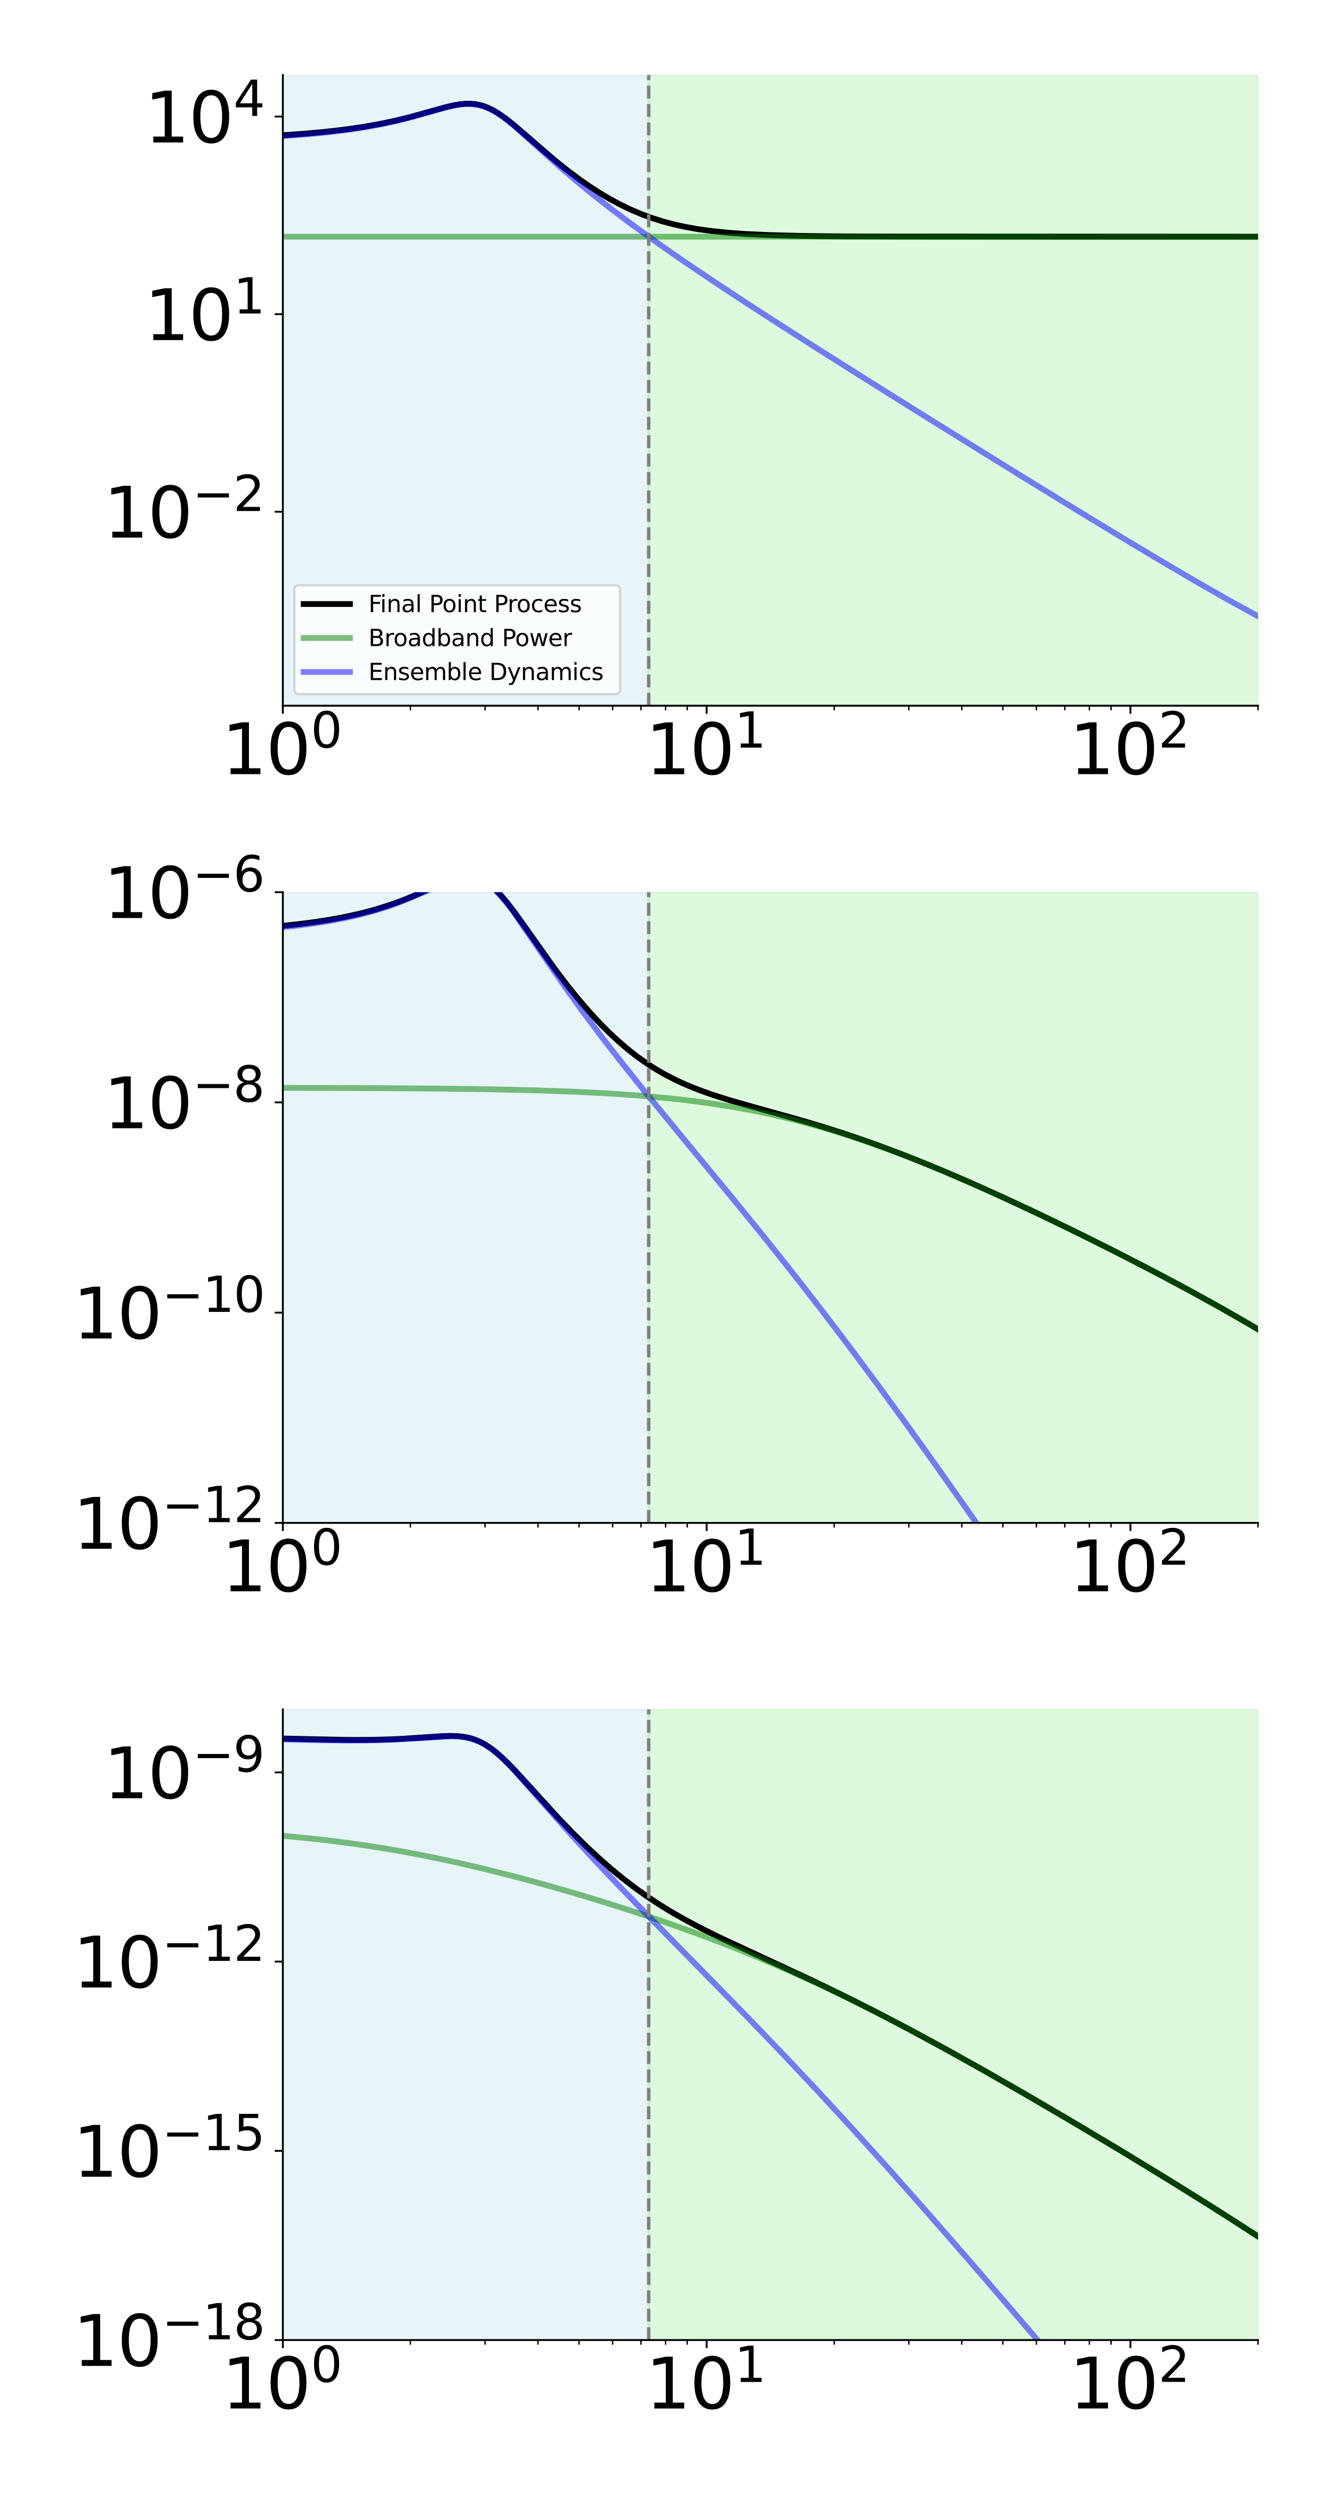 <?xml version="1.0" encoding="utf-8" standalone="no"?>
<!DOCTYPE svg PUBLIC "-//W3C//DTD SVG 1.1//EN"
  "http://www.w3.org/Graphics/SVG/1.1/DTD/svg11.dtd">
<svg xmlns:xlink="http://www.w3.org/1999/xlink" width="576pt" height="1080pt" viewBox="0 0 576 1080" xmlns="http://www.w3.org/2000/svg" version="1.1">
 <defs>
  <style type="text/css">*{stroke-linejoin: round; stroke-linecap: butt}</style>
 </defs>
 <g id="figure_1">
  <g id="patch_1">
   <path d="M 0 1080 
L 576 1080 
L 576 0 
L 0 0 
z
" style="fill: #ffffff"/>
  </g>
  <g id="axes_1">
   <g id="patch_2">
    <path d="M 122.216 304.904 
L 543.6 304.904 
L 543.6 32.4 
L 122.216 32.4 
z
" style="fill: #ffffff"/>
   </g>
   <g id="patch_3">
    <path d="M 122.216 304.904 
L 122.216 32.4 
L 280.315 32.4 
L 280.315 304.904 
z
" clip-path="url(#p9e8387235d)" style="fill: #add8e6; opacity: 0.3; stroke: #add8e6; stroke-linejoin: miter"/>
   </g>
   <g id="patch_4">
    <path d="M 280.315 304.904 
L 280.315 32.4 
L 543.6 32.4 
L 543.6 304.904 
z
" clip-path="url(#p9e8387235d)" style="fill: #90ee90; opacity: 0.3; stroke: #90ee90; stroke-linejoin: miter"/>
   </g>
   <g id="matplotlib.axis_1">
    <g id="xtick_1">
     <g id="line2d_1">
      <defs>
       <path id="mf6fbf77a9a" d="M 0 0 
L 0 3.5 
" style="stroke: #000000; stroke-width: 0.8"/>
      </defs>
      <g>
       <use xlink:href="#mf6fbf77a9a" x="122.216" y="304.904" style="stroke: #000000; stroke-width: 0.8"/>
      </g>
     </g>
     <g id="text_1">
      <!-- $\mathdefault{10^{0}}$ -->
      <g transform="translate(95.816 334.699)scale(0.3 -0.3)">
       <defs>
        <path id="DejaVuSans-31" d="M 794 531 
L 1825 531 
L 1825 4091 
L 703 3866 
L 703 4441 
L 1819 4666 
L 2450 4666 
L 2450 531 
L 3481 531 
L 3481 0 
L 794 0 
L 794 531 
z
" transform="scale(0.016)"/>
        <path id="DejaVuSans-30" d="M 2034 4250 
Q 1547 4250 1301 3770 
Q 1056 3291 1056 2328 
Q 1056 1369 1301 889 
Q 1547 409 2034 409 
Q 2525 409 2770 889 
Q 3016 1369 3016 2328 
Q 3016 3291 2770 3770 
Q 2525 4250 2034 4250 
z
M 2034 4750 
Q 2819 4750 3233 4129 
Q 3647 3509 3647 2328 
Q 3647 1150 3233 529 
Q 2819 -91 2034 -91 
Q 1250 -91 836 529 
Q 422 1150 422 2328 
Q 422 3509 836 4129 
Q 1250 4750 2034 4750 
z
" transform="scale(0.016)"/>
       </defs>
       <use xlink:href="#DejaVuSans-31" transform="translate(0 0.766)"/>
       <use xlink:href="#DejaVuSans-30" transform="translate(63.623 0.766)"/>
       <use xlink:href="#DejaVuSans-30" transform="translate(128.203 39.047)scale(0.7)"/>
      </g>
     </g>
    </g>
    <g id="xtick_2">
     <g id="line2d_2">
      <g>
       <use xlink:href="#mf6fbf77a9a" x="305.345" y="304.904" style="stroke: #000000; stroke-width: 0.8"/>
      </g>
     </g>
     <g id="text_2">
      <!-- $\mathdefault{10^{1}}$ -->
      <g transform="translate(278.945 334.699)scale(0.3 -0.3)">
       <use xlink:href="#DejaVuSans-31" transform="translate(0 0.684)"/>
       <use xlink:href="#DejaVuSans-30" transform="translate(63.623 0.684)"/>
       <use xlink:href="#DejaVuSans-31" transform="translate(128.203 38.966)scale(0.7)"/>
      </g>
     </g>
    </g>
    <g id="xtick_3">
     <g id="line2d_3">
      <g>
       <use xlink:href="#mf6fbf77a9a" x="488.473" y="304.904" style="stroke: #000000; stroke-width: 0.8"/>
      </g>
     </g>
     <g id="text_3">
      <!-- $\mathdefault{10^{2}}$ -->
      <g transform="translate(462.073 334.699)scale(0.3 -0.3)">
       <defs>
        <path id="DejaVuSans-32" d="M 1228 531 
L 3431 531 
L 3431 0 
L 469 0 
L 469 531 
Q 828 903 1448 1529 
Q 2069 2156 2228 2338 
Q 2531 2678 2651 2914 
Q 2772 3150 2772 3378 
Q 2772 3750 2511 3984 
Q 2250 4219 1831 4219 
Q 1534 4219 1204 4116 
Q 875 4013 500 3803 
L 500 4441 
Q 881 4594 1212 4672 
Q 1544 4750 1819 4750 
Q 2544 4750 2975 4387 
Q 3406 4025 3406 3419 
Q 3406 3131 3298 2873 
Q 3191 2616 2906 2266 
Q 2828 2175 2409 1742 
Q 1991 1309 1228 531 
z
" transform="scale(0.016)"/>
       </defs>
       <use xlink:href="#DejaVuSans-31" transform="translate(0 0.766)"/>
       <use xlink:href="#DejaVuSans-30" transform="translate(63.623 0.766)"/>
       <use xlink:href="#DejaVuSans-32" transform="translate(128.203 39.047)scale(0.7)"/>
      </g>
     </g>
    </g>
    <g id="xtick_4">
     <g id="line2d_4">
      <defs>
       <path id="m7982580987" d="M 0 0 
L 0 2 
" style="stroke: #000000; stroke-width: 0.6"/>
      </defs>
      <g>
       <use xlink:href="#m7982580987" x="177.344" y="304.904" style="stroke: #000000; stroke-width: 0.6"/>
      </g>
     </g>
    </g>
    <g id="xtick_5">
     <g id="line2d_5">
      <g>
       <use xlink:href="#m7982580987" x="209.591" y="304.904" style="stroke: #000000; stroke-width: 0.6"/>
      </g>
     </g>
    </g>
    <g id="xtick_6">
     <g id="line2d_6">
      <g>
       <use xlink:href="#m7982580987" x="232.471" y="304.904" style="stroke: #000000; stroke-width: 0.6"/>
      </g>
     </g>
    </g>
    <g id="xtick_7">
     <g id="line2d_7">
      <g>
       <use xlink:href="#m7982580987" x="250.218" y="304.904" style="stroke: #000000; stroke-width: 0.6"/>
      </g>
     </g>
    </g>
    <g id="xtick_8">
     <g id="line2d_8">
      <g>
       <use xlink:href="#m7982580987" x="264.718" y="304.904" style="stroke: #000000; stroke-width: 0.6"/>
      </g>
     </g>
    </g>
    <g id="xtick_9">
     <g id="line2d_9">
      <g>
       <use xlink:href="#m7982580987" x="276.978" y="304.904" style="stroke: #000000; stroke-width: 0.6"/>
      </g>
     </g>
    </g>
    <g id="xtick_10">
     <g id="line2d_10">
      <g>
       <use xlink:href="#m7982580987" x="287.598" y="304.904" style="stroke: #000000; stroke-width: 0.6"/>
      </g>
     </g>
    </g>
    <g id="xtick_11">
     <g id="line2d_11">
      <g>
       <use xlink:href="#m7982580987" x="296.965" y="304.904" style="stroke: #000000; stroke-width: 0.6"/>
      </g>
     </g>
    </g>
    <g id="xtick_12">
     <g id="line2d_12">
      <g>
       <use xlink:href="#m7982580987" x="360.472" y="304.904" style="stroke: #000000; stroke-width: 0.6"/>
      </g>
     </g>
    </g>
    <g id="xtick_13">
     <g id="line2d_13">
      <g>
       <use xlink:href="#m7982580987" x="392.719" y="304.904" style="stroke: #000000; stroke-width: 0.6"/>
      </g>
     </g>
    </g>
    <g id="xtick_14">
     <g id="line2d_14">
      <g>
       <use xlink:href="#m7982580987" x="415.599" y="304.904" style="stroke: #000000; stroke-width: 0.6"/>
      </g>
     </g>
    </g>
    <g id="xtick_15">
     <g id="line2d_15">
      <g>
       <use xlink:href="#m7982580987" x="433.346" y="304.904" style="stroke: #000000; stroke-width: 0.6"/>
      </g>
     </g>
    </g>
    <g id="xtick_16">
     <g id="line2d_16">
      <g>
       <use xlink:href="#m7982580987" x="447.846" y="304.904" style="stroke: #000000; stroke-width: 0.6"/>
      </g>
     </g>
    </g>
    <g id="xtick_17">
     <g id="line2d_17">
      <g>
       <use xlink:href="#m7982580987" x="460.106" y="304.904" style="stroke: #000000; stroke-width: 0.6"/>
      </g>
     </g>
    </g>
    <g id="xtick_18">
     <g id="line2d_18">
      <g>
       <use xlink:href="#m7982580987" x="470.726" y="304.904" style="stroke: #000000; stroke-width: 0.6"/>
      </g>
     </g>
    </g>
    <g id="xtick_19">
     <g id="line2d_19">
      <g>
       <use xlink:href="#m7982580987" x="480.093" y="304.904" style="stroke: #000000; stroke-width: 0.6"/>
      </g>
     </g>
    </g>
    <g id="xtick_20">
     <g id="line2d_20">
      <g>
       <use xlink:href="#m7982580987" x="543.6" y="304.904" style="stroke: #000000; stroke-width: 0.6"/>
      </g>
     </g>
    </g>
   </g>
   <g id="matplotlib.axis_2">
    <g id="ytick_1">
     <g id="line2d_21">
      <defs>
       <path id="mfcdbeced1f" d="M 0 0 
L -3.5 0 
" style="stroke: #000000; stroke-width: 0.8"/>
      </defs>
      <g>
       <use xlink:href="#mfcdbeced1f" x="122.216" y="221.107" style="stroke: #000000; stroke-width: 0.8"/>
      </g>
     </g>
     <g id="text_4">
      <!-- $\mathdefault{10^{-2}}$ -->
      <g transform="translate(44.716 232.504)scale(0.3 -0.3)">
       <defs>
        <path id="DejaVuSans-2212" d="M 678 2272 
L 4684 2272 
L 4684 1741 
L 678 1741 
L 678 2272 
z
" transform="scale(0.016)"/>
       </defs>
       <use xlink:href="#DejaVuSans-31" transform="translate(0 0.766)"/>
       <use xlink:href="#DejaVuSans-30" transform="translate(63.623 0.766)"/>
       <use xlink:href="#DejaVuSans-2212" transform="translate(128.203 39.047)scale(0.7)"/>
       <use xlink:href="#DejaVuSans-32" transform="translate(186.855 39.047)scale(0.7)"/>
      </g>
     </g>
    </g>
    <g id="ytick_2">
     <g id="line2d_22">
      <g>
       <use xlink:href="#mfcdbeced1f" x="122.216" y="135.74" style="stroke: #000000; stroke-width: 0.8"/>
      </g>
     </g>
     <g id="text_5">
      <!-- $\mathdefault{10^{1}}$ -->
      <g transform="translate(62.416 147.137)scale(0.3 -0.3)">
       <use xlink:href="#DejaVuSans-31" transform="translate(0 0.684)"/>
       <use xlink:href="#DejaVuSans-30" transform="translate(63.623 0.684)"/>
       <use xlink:href="#DejaVuSans-31" transform="translate(128.203 38.966)scale(0.7)"/>
      </g>
     </g>
    </g>
    <g id="ytick_3">
     <g id="line2d_23">
      <g>
       <use xlink:href="#mfcdbeced1f" x="122.216" y="50.372" style="stroke: #000000; stroke-width: 0.8"/>
      </g>
     </g>
     <g id="text_6">
      <!-- $\mathdefault{10^{4}}$ -->
      <g transform="translate(62.416 61.77)scale(0.3 -0.3)">
       <defs>
        <path id="DejaVuSans-34" d="M 2419 4116 
L 825 1625 
L 2419 1625 
L 2419 4116 
z
M 2253 4666 
L 3047 4666 
L 3047 1625 
L 3713 1625 
L 3713 1100 
L 3047 1100 
L 3047 0 
L 2419 0 
L 2419 1100 
L 313 1100 
L 313 1709 
L 2253 4666 
z
" transform="scale(0.016)"/>
       </defs>
       <use xlink:href="#DejaVuSans-31" transform="translate(0 0.684)"/>
       <use xlink:href="#DejaVuSans-30" transform="translate(63.623 0.684)"/>
       <use xlink:href="#DejaVuSans-34" transform="translate(128.203 38.966)scale(0.7)"/>
      </g>
     </g>
    </g>
   </g>
   <g id="line2d_24">
    <path d="M -1 60.742 
L 45.263 60.509 
L 73.21 60.161 
L 93.85 59.685 
L 109.291 59.121 
L 122.216 58.436 
L 133.332 57.626 
L 143.083 56.685 
L 151.217 55.685 
L 158.596 54.566 
L 165.348 53.329 
L 171.998 51.886 
L 178.528 50.24 
L 187.064 47.833 
L 193.808 46 
L 197.287 45.269 
L 200.024 44.899 
L 202.381 44.787 
L 204.67 44.903 
L 206.895 45.262 
L 209.059 45.863 
L 211.166 46.689 
L 213.471 47.853 
L 215.957 49.38 
L 218.84 51.44 
L 222.304 54.207 
L 227.55 58.724 
L 238.959 68.609 
L 244.617 73.18 
L 249.899 77.16 
L 254.852 80.614 
L 259.656 83.692 
L 264.319 86.413 
L 268.85 88.8 
L 273.256 90.875 
L 277.657 92.708 
L 282.146 94.339 
L 286.698 95.759 
L 291.478 97.017 
L 296.522 98.111 
L 301.932 99.055 
L 307.85 99.859 
L 314.571 100.541 
L 322.324 101.099 
L 331.706 101.543 
L 343.713 101.876 
L 360.512 102.104 
L 388.36 102.232 
L 461.122 102.272 
L 577 102.273 
M 577 102.273 
L 368.736 102.162 
L 346.226 101.924 
L 332.388 101.567 
L 322.196 101.091 
L 314.002 100.492 
L 307.075 99.766 
L 301.014 98.91 
L 295.539 97.915 
L 290.526 96.784 
L 285.788 95.493 
L 281.182 94.009 
L 276.75 92.35 
L 272.298 90.444 
L 267.837 88.289 
L 263.381 85.887 
L 258.804 83.166 
L 254.098 80.106 
L 249.257 76.692 
L 244.103 72.777 
L 238.591 68.302 
L 232.072 62.703 
L 220.937 53.085 
L 217.412 50.386 
L 214.724 48.59 
L 212.199 47.178 
L 210.119 46.249 
L 207.984 45.533 
L 205.79 45.052 
L 203.534 44.815 
L 201.211 44.816 
L 198.819 45.034 
L 196.039 45.503 
L 192.504 46.326 
L 186.711 47.934 
L 176.142 50.867 
L 169.405 52.477 
L 163.002 53.784 
L 156.039 54.979 
L 148.407 56.055 
L 139.963 57.013 
L 130.516 57.854 
L 119.794 58.583 
L 107.397 59.203 
L 92.705 59.719 
L 74.67 60.135 
L 51.306 60.453 
L 18.083 60.677 
L -1 60.742 
L -1 60.742 
" clip-path="url(#p9e8387235d)" style="fill: none; stroke: #000000; stroke-width: 2.5; stroke-linecap: square"/>
   </g>
   <g id="line2d_25">
    <path d="M -1 102.273 
L 577 102.273 
M 577 102.273 
L -1 102.273 
L -1 102.273 
" clip-path="url(#p9e8387235d)" style="fill: none; stroke: #008000; stroke-opacity: 0.5; stroke-width: 2.5; stroke-linecap: square"/>
   </g>
   <g id="line2d_26">
    <path d="M -1 61.179 
L 45.263 60.937 
L 73.21 60.577 
L 92.705 60.12 
L 108.35 59.545 
L 121.417 58.848 
L 132.637 58.023 
L 141.85 57.134 
L 150.105 56.127 
L 157.583 54.999 
L 164.418 53.754 
L 171.143 52.299 
L 177.74 50.638 
L 185.643 48.399 
L 193.484 46.211 
L 196.977 45.448 
L 199.725 45.048 
L 202.09 44.907 
L 204.387 44.995 
L 206.62 45.327 
L 208.792 45.904 
L 210.905 46.711 
L 213.218 47.863 
L 215.712 49.388 
L 218.367 51.282 
L 221.623 53.888 
L 226.055 57.748 
L 248.448 77.68 
L 255.895 83.808 
L 263.919 90.116 
L 272.659 96.698 
L 282.465 103.798 
L 293.626 111.599 
L 306.685 120.449 
L 322.389 130.813 
L 341.926 143.429 
L 367.289 159.53 
L 401.424 180.921 
L 441.789 205.955 
L 474.502 225.999 
L 498.158 240.246 
L 516.238 250.885 
L 530.787 259.197 
L 542.917 265.878 
L 553.292 271.345 
L 562.327 275.86 
L 570.303 279.603 
L 577 282.527 
M 577 282.527 
L 570.121 279.521 
L 562.471 275.93 
L 553.885 271.649 
L 544.139 266.535 
L 532.921 260.391 
L 519.765 252.925 
L 503.955 243.687 
L 484.301 231.935 
L 458.765 216.393 
L 424.434 195.224 
L 384.133 170.115 
L 351.738 149.687 
L 328.324 134.673 
L 310.428 122.942 
L 295.987 113.219 
L 283.936 104.841 
L 273.613 97.401 
L 264.585 90.628 
L 256.338 84.164 
L 248.773 77.953 
L 241.484 71.684 
L 233.262 64.303 
L 222.529 54.655 
L 218.84 51.644 
L 215.957 49.552 
L 213.471 48.005 
L 211.166 46.827 
L 209.059 45.992 
L 206.895 45.386 
L 204.951 45.055 
L 202.671 44.907 
L 200.323 44.993 
L 197.596 45.339 
L 194.452 45.978 
L 190.169 47.093 
L 171.998 52.097 
L 165.348 53.567 
L 158.596 54.829 
L 151.217 55.973 
L 143.083 56.997 
L 134.021 57.903 
L 123.791 58.693 
L 112.05 59.372 
L 98.269 59.942 
L 81.59 60.408 
L 60.458 60.773 
L 31.595 61.04 
L -1 61.179 
L -1 61.179 
" clip-path="url(#p9e8387235d)" style="fill: none; stroke: #0000ff; stroke-opacity: 0.5; stroke-width: 2.5; stroke-linecap: square"/>
   </g>
   <g id="line2d_27">
    <path d="M 280.315 304.904 
L 280.315 32.4 
" clip-path="url(#p9e8387235d)" style="fill: none; stroke-dasharray: 5.55,2.4; stroke-dashoffset: 0; stroke: #808080; stroke-width: 1.5"/>
   </g>
   <g id="patch_5">
    <path d="M 122.216 304.904 
L 122.216 32.4 
" style="fill: none; stroke: #000000; stroke-width: 0.8; stroke-linejoin: miter; stroke-linecap: square"/>
   </g>
   <g id="patch_6">
    <path d="M 122.216 304.904 
L 543.6 304.904 
" style="fill: none; stroke: #000000; stroke-width: 0.8; stroke-linejoin: miter; stroke-linecap: square"/>
   </g>
   <g id="legend_1">
    <g id="patch_7">
     <path d="M 129.216 299.904 
L 265.923 299.904 
Q 267.923 299.904 267.923 297.904 
L 267.923 254.87 
Q 267.923 252.87 265.923 252.87 
L 129.216 252.87 
Q 127.216 252.87 127.216 254.87 
L 127.216 297.904 
Q 127.216 299.904 129.216 299.904 
z
" style="fill: #ffffff; opacity: 0.8; stroke: #cccccc; stroke-linejoin: miter"/>
    </g>
    <g id="line2d_28">
     <path d="M 131.216 260.968 
L 141.216 260.968 
L 151.216 260.968 
" style="fill: none; stroke: #000000; stroke-width: 2.5; stroke-linecap: square"/>
    </g>
    <g id="text_7">
     <!-- Final Point Process -->
     <g transform="translate(159.216 264.468)scale(0.1 -0.1)">
      <defs>
       <path id="DejaVuSans-46" d="M 628 4666 
L 3309 4666 
L 3309 4134 
L 1259 4134 
L 1259 2759 
L 3109 2759 
L 3109 2228 
L 1259 2228 
L 1259 0 
L 628 0 
L 628 4666 
z
" transform="scale(0.016)"/>
       <path id="DejaVuSans-69" d="M 603 3500 
L 1178 3500 
L 1178 0 
L 603 0 
L 603 3500 
z
M 603 4863 
L 1178 4863 
L 1178 4134 
L 603 4134 
L 603 4863 
z
" transform="scale(0.016)"/>
       <path id="DejaVuSans-6e" d="M 3513 2113 
L 3513 0 
L 2938 0 
L 2938 2094 
Q 2938 2591 2744 2837 
Q 2550 3084 2163 3084 
Q 1697 3084 1428 2787 
Q 1159 2491 1159 1978 
L 1159 0 
L 581 0 
L 581 3500 
L 1159 3500 
L 1159 2956 
Q 1366 3272 1645 3428 
Q 1925 3584 2291 3584 
Q 2894 3584 3203 3211 
Q 3513 2838 3513 2113 
z
" transform="scale(0.016)"/>
       <path id="DejaVuSans-61" d="M 2194 1759 
Q 1497 1759 1228 1600 
Q 959 1441 959 1056 
Q 959 750 1161 570 
Q 1363 391 1709 391 
Q 2188 391 2477 730 
Q 2766 1069 2766 1631 
L 2766 1759 
L 2194 1759 
z
M 3341 1997 
L 3341 0 
L 2766 0 
L 2766 531 
Q 2569 213 2275 61 
Q 1981 -91 1556 -91 
Q 1019 -91 701 211 
Q 384 513 384 1019 
Q 384 1609 779 1909 
Q 1175 2209 1959 2209 
L 2766 2209 
L 2766 2266 
Q 2766 2663 2505 2880 
Q 2244 3097 1772 3097 
Q 1472 3097 1187 3025 
Q 903 2953 641 2809 
L 641 3341 
Q 956 3463 1253 3523 
Q 1550 3584 1831 3584 
Q 2591 3584 2966 3190 
Q 3341 2797 3341 1997 
z
" transform="scale(0.016)"/>
       <path id="DejaVuSans-6c" d="M 603 4863 
L 1178 4863 
L 1178 0 
L 603 0 
L 603 4863 
z
" transform="scale(0.016)"/>
       <path id="DejaVuSans-20" transform="scale(0.016)"/>
       <path id="DejaVuSans-50" d="M 1259 4147 
L 1259 2394 
L 2053 2394 
Q 2494 2394 2734 2622 
Q 2975 2850 2975 3272 
Q 2975 3691 2734 3919 
Q 2494 4147 2053 4147 
L 1259 4147 
z
M 628 4666 
L 2053 4666 
Q 2838 4666 3239 4311 
Q 3641 3956 3641 3272 
Q 3641 2581 3239 2228 
Q 2838 1875 2053 1875 
L 1259 1875 
L 1259 0 
L 628 0 
L 628 4666 
z
" transform="scale(0.016)"/>
       <path id="DejaVuSans-6f" d="M 1959 3097 
Q 1497 3097 1228 2736 
Q 959 2375 959 1747 
Q 959 1119 1226 758 
Q 1494 397 1959 397 
Q 2419 397 2687 759 
Q 2956 1122 2956 1747 
Q 2956 2369 2687 2733 
Q 2419 3097 1959 3097 
z
M 1959 3584 
Q 2709 3584 3137 3096 
Q 3566 2609 3566 1747 
Q 3566 888 3137 398 
Q 2709 -91 1959 -91 
Q 1206 -91 779 398 
Q 353 888 353 1747 
Q 353 2609 779 3096 
Q 1206 3584 1959 3584 
z
" transform="scale(0.016)"/>
       <path id="DejaVuSans-74" d="M 1172 4494 
L 1172 3500 
L 2356 3500 
L 2356 3053 
L 1172 3053 
L 1172 1153 
Q 1172 725 1289 603 
Q 1406 481 1766 481 
L 2356 481 
L 2356 0 
L 1766 0 
Q 1100 0 847 248 
Q 594 497 594 1153 
L 594 3053 
L 172 3053 
L 172 3500 
L 594 3500 
L 594 4494 
L 1172 4494 
z
" transform="scale(0.016)"/>
       <path id="DejaVuSans-72" d="M 2631 2963 
Q 2534 3019 2420 3045 
Q 2306 3072 2169 3072 
Q 1681 3072 1420 2755 
Q 1159 2438 1159 1844 
L 1159 0 
L 581 0 
L 581 3500 
L 1159 3500 
L 1159 2956 
Q 1341 3275 1631 3429 
Q 1922 3584 2338 3584 
Q 2397 3584 2469 3576 
Q 2541 3569 2628 3553 
L 2631 2963 
z
" transform="scale(0.016)"/>
       <path id="DejaVuSans-63" d="M 3122 3366 
L 3122 2828 
Q 2878 2963 2633 3030 
Q 2388 3097 2138 3097 
Q 1578 3097 1268 2742 
Q 959 2388 959 1747 
Q 959 1106 1268 751 
Q 1578 397 2138 397 
Q 2388 397 2633 464 
Q 2878 531 3122 666 
L 3122 134 
Q 2881 22 2623 -34 
Q 2366 -91 2075 -91 
Q 1284 -91 818 406 
Q 353 903 353 1747 
Q 353 2603 823 3093 
Q 1294 3584 2113 3584 
Q 2378 3584 2631 3529 
Q 2884 3475 3122 3366 
z
" transform="scale(0.016)"/>
       <path id="DejaVuSans-65" d="M 3597 1894 
L 3597 1613 
L 953 1613 
Q 991 1019 1311 708 
Q 1631 397 2203 397 
Q 2534 397 2845 478 
Q 3156 559 3463 722 
L 3463 178 
Q 3153 47 2828 -22 
Q 2503 -91 2169 -91 
Q 1331 -91 842 396 
Q 353 884 353 1716 
Q 353 2575 817 3079 
Q 1281 3584 2069 3584 
Q 2775 3584 3186 3129 
Q 3597 2675 3597 1894 
z
M 3022 2063 
Q 3016 2534 2758 2815 
Q 2500 3097 2075 3097 
Q 1594 3097 1305 2825 
Q 1016 2553 972 2059 
L 3022 2063 
z
" transform="scale(0.016)"/>
       <path id="DejaVuSans-73" d="M 2834 3397 
L 2834 2853 
Q 2591 2978 2328 3040 
Q 2066 3103 1784 3103 
Q 1356 3103 1142 2972 
Q 928 2841 928 2578 
Q 928 2378 1081 2264 
Q 1234 2150 1697 2047 
L 1894 2003 
Q 2506 1872 2764 1633 
Q 3022 1394 3022 966 
Q 3022 478 2636 193 
Q 2250 -91 1575 -91 
Q 1294 -91 989 -36 
Q 684 19 347 128 
L 347 722 
Q 666 556 975 473 
Q 1284 391 1588 391 
Q 1994 391 2212 530 
Q 2431 669 2431 922 
Q 2431 1156 2273 1281 
Q 2116 1406 1581 1522 
L 1381 1569 
Q 847 1681 609 1914 
Q 372 2147 372 2553 
Q 372 3047 722 3315 
Q 1072 3584 1716 3584 
Q 2034 3584 2315 3537 
Q 2597 3491 2834 3397 
z
" transform="scale(0.016)"/>
      </defs>
      <use xlink:href="#DejaVuSans-46"/>
      <use xlink:href="#DejaVuSans-69" x="50.27"/>
      <use xlink:href="#DejaVuSans-6e" x="78.053"/>
      <use xlink:href="#DejaVuSans-61" x="141.432"/>
      <use xlink:href="#DejaVuSans-6c" x="202.711"/>
      <use xlink:href="#DejaVuSans-20" x="230.494"/>
      <use xlink:href="#DejaVuSans-50" x="262.281"/>
      <use xlink:href="#DejaVuSans-6f" x="318.959"/>
      <use xlink:href="#DejaVuSans-69" x="380.141"/>
      <use xlink:href="#DejaVuSans-6e" x="407.924"/>
      <use xlink:href="#DejaVuSans-74" x="471.303"/>
      <use xlink:href="#DejaVuSans-20" x="510.512"/>
      <use xlink:href="#DejaVuSans-50" x="542.299"/>
      <use xlink:href="#DejaVuSans-72" x="600.852"/>
      <use xlink:href="#DejaVuSans-6f" x="639.715"/>
      <use xlink:href="#DejaVuSans-63" x="700.896"/>
      <use xlink:href="#DejaVuSans-65" x="755.877"/>
      <use xlink:href="#DejaVuSans-73" x="817.4"/>
      <use xlink:href="#DejaVuSans-73" x="869.5"/>
     </g>
    </g>
    <g id="line2d_29">
     <path d="M 131.216 275.646 
L 141.216 275.646 
L 151.216 275.646 
" style="fill: none; stroke: #008000; stroke-opacity: 0.5; stroke-width: 2.5; stroke-linecap: square"/>
    </g>
    <g id="text_8">
     <!-- Broadband Power -->
     <g transform="translate(159.216 279.146)scale(0.1 -0.1)">
      <defs>
       <path id="DejaVuSans-42" d="M 1259 2228 
L 1259 519 
L 2272 519 
Q 2781 519 3026 730 
Q 3272 941 3272 1375 
Q 3272 1813 3026 2020 
Q 2781 2228 2272 2228 
L 1259 2228 
z
M 1259 4147 
L 1259 2741 
L 2194 2741 
Q 2656 2741 2882 2914 
Q 3109 3088 3109 3444 
Q 3109 3797 2882 3972 
Q 2656 4147 2194 4147 
L 1259 4147 
z
M 628 4666 
L 2241 4666 
Q 2963 4666 3353 4366 
Q 3744 4066 3744 3513 
Q 3744 3084 3544 2831 
Q 3344 2578 2956 2516 
Q 3422 2416 3680 2098 
Q 3938 1781 3938 1306 
Q 3938 681 3513 340 
Q 3088 0 2303 0 
L 628 0 
L 628 4666 
z
" transform="scale(0.016)"/>
       <path id="DejaVuSans-64" d="M 2906 2969 
L 2906 4863 
L 3481 4863 
L 3481 0 
L 2906 0 
L 2906 525 
Q 2725 213 2448 61 
Q 2172 -91 1784 -91 
Q 1150 -91 751 415 
Q 353 922 353 1747 
Q 353 2572 751 3078 
Q 1150 3584 1784 3584 
Q 2172 3584 2448 3432 
Q 2725 3281 2906 2969 
z
M 947 1747 
Q 947 1113 1208 752 
Q 1469 391 1925 391 
Q 2381 391 2643 752 
Q 2906 1113 2906 1747 
Q 2906 2381 2643 2742 
Q 2381 3103 1925 3103 
Q 1469 3103 1208 2742 
Q 947 2381 947 1747 
z
" transform="scale(0.016)"/>
       <path id="DejaVuSans-62" d="M 3116 1747 
Q 3116 2381 2855 2742 
Q 2594 3103 2138 3103 
Q 1681 3103 1420 2742 
Q 1159 2381 1159 1747 
Q 1159 1113 1420 752 
Q 1681 391 2138 391 
Q 2594 391 2855 752 
Q 3116 1113 3116 1747 
z
M 1159 2969 
Q 1341 3281 1617 3432 
Q 1894 3584 2278 3584 
Q 2916 3584 3314 3078 
Q 3713 2572 3713 1747 
Q 3713 922 3314 415 
Q 2916 -91 2278 -91 
Q 1894 -91 1617 61 
Q 1341 213 1159 525 
L 1159 0 
L 581 0 
L 581 4863 
L 1159 4863 
L 1159 2969 
z
" transform="scale(0.016)"/>
       <path id="DejaVuSans-77" d="M 269 3500 
L 844 3500 
L 1563 769 
L 2278 3500 
L 2956 3500 
L 3675 769 
L 4391 3500 
L 4966 3500 
L 4050 0 
L 3372 0 
L 2619 2869 
L 1863 0 
L 1184 0 
L 269 3500 
z
" transform="scale(0.016)"/>
      </defs>
      <use xlink:href="#DejaVuSans-42"/>
      <use xlink:href="#DejaVuSans-72" x="68.604"/>
      <use xlink:href="#DejaVuSans-6f" x="107.467"/>
      <use xlink:href="#DejaVuSans-61" x="168.648"/>
      <use xlink:href="#DejaVuSans-64" x="229.928"/>
      <use xlink:href="#DejaVuSans-62" x="293.404"/>
      <use xlink:href="#DejaVuSans-61" x="356.881"/>
      <use xlink:href="#DejaVuSans-6e" x="418.16"/>
      <use xlink:href="#DejaVuSans-64" x="481.539"/>
      <use xlink:href="#DejaVuSans-20" x="545.016"/>
      <use xlink:href="#DejaVuSans-50" x="576.803"/>
      <use xlink:href="#DejaVuSans-6f" x="633.48"/>
      <use xlink:href="#DejaVuSans-77" x="694.662"/>
      <use xlink:href="#DejaVuSans-65" x="776.449"/>
      <use xlink:href="#DejaVuSans-72" x="837.973"/>
     </g>
    </g>
    <g id="line2d_30">
     <path d="M 131.216 290.324 
L 141.216 290.324 
L 151.216 290.324 
" style="fill: none; stroke: #0000ff; stroke-opacity: 0.5; stroke-width: 2.5; stroke-linecap: square"/>
    </g>
    <g id="text_9">
     <!-- Ensemble Dynamics  -->
     <g transform="translate(159.216 293.824)scale(0.1 -0.1)">
      <defs>
       <path id="DejaVuSans-45" d="M 628 4666 
L 3578 4666 
L 3578 4134 
L 1259 4134 
L 1259 2753 
L 3481 2753 
L 3481 2222 
L 1259 2222 
L 1259 531 
L 3634 531 
L 3634 0 
L 628 0 
L 628 4666 
z
" transform="scale(0.016)"/>
       <path id="DejaVuSans-6d" d="M 3328 2828 
Q 3544 3216 3844 3400 
Q 4144 3584 4550 3584 
Q 5097 3584 5394 3201 
Q 5691 2819 5691 2113 
L 5691 0 
L 5113 0 
L 5113 2094 
Q 5113 2597 4934 2840 
Q 4756 3084 4391 3084 
Q 3944 3084 3684 2787 
Q 3425 2491 3425 1978 
L 3425 0 
L 2847 0 
L 2847 2094 
Q 2847 2600 2669 2842 
Q 2491 3084 2119 3084 
Q 1678 3084 1418 2786 
Q 1159 2488 1159 1978 
L 1159 0 
L 581 0 
L 581 3500 
L 1159 3500 
L 1159 2956 
Q 1356 3278 1631 3431 
Q 1906 3584 2284 3584 
Q 2666 3584 2933 3390 
Q 3200 3197 3328 2828 
z
" transform="scale(0.016)"/>
       <path id="DejaVuSans-44" d="M 1259 4147 
L 1259 519 
L 2022 519 
Q 2988 519 3436 956 
Q 3884 1394 3884 2338 
Q 3884 3275 3436 3711 
Q 2988 4147 2022 4147 
L 1259 4147 
z
M 628 4666 
L 1925 4666 
Q 3281 4666 3915 4102 
Q 4550 3538 4550 2338 
Q 4550 1131 3912 565 
Q 3275 0 1925 0 
L 628 0 
L 628 4666 
z
" transform="scale(0.016)"/>
       <path id="DejaVuSans-79" d="M 2059 -325 
Q 1816 -950 1584 -1140 
Q 1353 -1331 966 -1331 
L 506 -1331 
L 506 -850 
L 844 -850 
Q 1081 -850 1212 -737 
Q 1344 -625 1503 -206 
L 1606 56 
L 191 3500 
L 800 3500 
L 1894 763 
L 2988 3500 
L 3597 3500 
L 2059 -325 
z
" transform="scale(0.016)"/>
      </defs>
      <use xlink:href="#DejaVuSans-45"/>
      <use xlink:href="#DejaVuSans-6e" x="63.184"/>
      <use xlink:href="#DejaVuSans-73" x="126.562"/>
      <use xlink:href="#DejaVuSans-65" x="178.662"/>
      <use xlink:href="#DejaVuSans-6d" x="240.186"/>
      <use xlink:href="#DejaVuSans-62" x="337.598"/>
      <use xlink:href="#DejaVuSans-6c" x="401.074"/>
      <use xlink:href="#DejaVuSans-65" x="428.857"/>
      <use xlink:href="#DejaVuSans-20" x="490.381"/>
      <use xlink:href="#DejaVuSans-44" x="522.168"/>
      <use xlink:href="#DejaVuSans-79" x="599.17"/>
      <use xlink:href="#DejaVuSans-6e" x="658.35"/>
      <use xlink:href="#DejaVuSans-61" x="721.729"/>
      <use xlink:href="#DejaVuSans-6d" x="783.008"/>
      <use xlink:href="#DejaVuSans-69" x="880.42"/>
      <use xlink:href="#DejaVuSans-63" x="908.203"/>
      <use xlink:href="#DejaVuSans-73" x="963.184"/>
      <use xlink:href="#DejaVuSans-20" x="1015.283"/>
     </g>
    </g>
   </g>
  </g>
  <g id="axes_2">
   <g id="patch_8">
    <path d="M 122.216 657.956 
L 543.6 657.956 
L 543.6 385.452 
L 122.216 385.452 
z
" style="fill: #ffffff"/>
   </g>
   <g id="patch_9">
    <path d="M 122.216 657.956 
L 122.216 385.452 
L 280.315 385.452 
L 280.315 657.956 
z
" clip-path="url(#p36727fdc56)" style="fill: #add8e6; opacity: 0.3; stroke: #add8e6; stroke-linejoin: miter"/>
   </g>
   <g id="patch_10">
    <path d="M 280.315 657.956 
L 280.315 385.452 
L 543.6 385.452 
L 543.6 657.956 
z
" clip-path="url(#p36727fdc56)" style="fill: #90ee90; opacity: 0.3; stroke: #90ee90; stroke-linejoin: miter"/>
   </g>
   <g id="matplotlib.axis_3">
    <g id="xtick_21">
     <g id="line2d_31">
      <g>
       <use xlink:href="#mf6fbf77a9a" x="122.216" y="657.956" style="stroke: #000000; stroke-width: 0.8"/>
      </g>
     </g>
     <g id="text_10">
      <!-- $\mathdefault{10^{0}}$ -->
      <g transform="translate(95.816 687.751)scale(0.3 -0.3)">
       <use xlink:href="#DejaVuSans-31" transform="translate(0 0.766)"/>
       <use xlink:href="#DejaVuSans-30" transform="translate(63.623 0.766)"/>
       <use xlink:href="#DejaVuSans-30" transform="translate(128.203 39.047)scale(0.7)"/>
      </g>
     </g>
    </g>
    <g id="xtick_22">
     <g id="line2d_32">
      <g>
       <use xlink:href="#mf6fbf77a9a" x="305.345" y="657.956" style="stroke: #000000; stroke-width: 0.8"/>
      </g>
     </g>
     <g id="text_11">
      <!-- $\mathdefault{10^{1}}$ -->
      <g transform="translate(278.945 687.751)scale(0.3 -0.3)">
       <use xlink:href="#DejaVuSans-31" transform="translate(0 0.684)"/>
       <use xlink:href="#DejaVuSans-30" transform="translate(63.623 0.684)"/>
       <use xlink:href="#DejaVuSans-31" transform="translate(128.203 38.966)scale(0.7)"/>
      </g>
     </g>
    </g>
    <g id="xtick_23">
     <g id="line2d_33">
      <g>
       <use xlink:href="#mf6fbf77a9a" x="488.473" y="657.956" style="stroke: #000000; stroke-width: 0.8"/>
      </g>
     </g>
     <g id="text_12">
      <!-- $\mathdefault{10^{2}}$ -->
      <g transform="translate(462.073 687.751)scale(0.3 -0.3)">
       <use xlink:href="#DejaVuSans-31" transform="translate(0 0.766)"/>
       <use xlink:href="#DejaVuSans-30" transform="translate(63.623 0.766)"/>
       <use xlink:href="#DejaVuSans-32" transform="translate(128.203 39.047)scale(0.7)"/>
      </g>
     </g>
    </g>
    <g id="xtick_24">
     <g id="line2d_34">
      <g>
       <use xlink:href="#m7982580987" x="177.344" y="657.956" style="stroke: #000000; stroke-width: 0.6"/>
      </g>
     </g>
    </g>
    <g id="xtick_25">
     <g id="line2d_35">
      <g>
       <use xlink:href="#m7982580987" x="209.591" y="657.956" style="stroke: #000000; stroke-width: 0.6"/>
      </g>
     </g>
    </g>
    <g id="xtick_26">
     <g id="line2d_36">
      <g>
       <use xlink:href="#m7982580987" x="232.471" y="657.956" style="stroke: #000000; stroke-width: 0.6"/>
      </g>
     </g>
    </g>
    <g id="xtick_27">
     <g id="line2d_37">
      <g>
       <use xlink:href="#m7982580987" x="250.218" y="657.956" style="stroke: #000000; stroke-width: 0.6"/>
      </g>
     </g>
    </g>
    <g id="xtick_28">
     <g id="line2d_38">
      <g>
       <use xlink:href="#m7982580987" x="264.718" y="657.956" style="stroke: #000000; stroke-width: 0.6"/>
      </g>
     </g>
    </g>
    <g id="xtick_29">
     <g id="line2d_39">
      <g>
       <use xlink:href="#m7982580987" x="276.978" y="657.956" style="stroke: #000000; stroke-width: 0.6"/>
      </g>
     </g>
    </g>
    <g id="xtick_30">
     <g id="line2d_40">
      <g>
       <use xlink:href="#m7982580987" x="287.598" y="657.956" style="stroke: #000000; stroke-width: 0.6"/>
      </g>
     </g>
    </g>
    <g id="xtick_31">
     <g id="line2d_41">
      <g>
       <use xlink:href="#m7982580987" x="296.965" y="657.956" style="stroke: #000000; stroke-width: 0.6"/>
      </g>
     </g>
    </g>
    <g id="xtick_32">
     <g id="line2d_42">
      <g>
       <use xlink:href="#m7982580987" x="360.472" y="657.956" style="stroke: #000000; stroke-width: 0.6"/>
      </g>
     </g>
    </g>
    <g id="xtick_33">
     <g id="line2d_43">
      <g>
       <use xlink:href="#m7982580987" x="392.719" y="657.956" style="stroke: #000000; stroke-width: 0.6"/>
      </g>
     </g>
    </g>
    <g id="xtick_34">
     <g id="line2d_44">
      <g>
       <use xlink:href="#m7982580987" x="415.599" y="657.956" style="stroke: #000000; stroke-width: 0.6"/>
      </g>
     </g>
    </g>
    <g id="xtick_35">
     <g id="line2d_45">
      <g>
       <use xlink:href="#m7982580987" x="433.346" y="657.956" style="stroke: #000000; stroke-width: 0.6"/>
      </g>
     </g>
    </g>
    <g id="xtick_36">
     <g id="line2d_46">
      <g>
       <use xlink:href="#m7982580987" x="447.846" y="657.956" style="stroke: #000000; stroke-width: 0.6"/>
      </g>
     </g>
    </g>
    <g id="xtick_37">
     <g id="line2d_47">
      <g>
       <use xlink:href="#m7982580987" x="460.106" y="657.956" style="stroke: #000000; stroke-width: 0.6"/>
      </g>
     </g>
    </g>
    <g id="xtick_38">
     <g id="line2d_48">
      <g>
       <use xlink:href="#m7982580987" x="470.726" y="657.956" style="stroke: #000000; stroke-width: 0.6"/>
      </g>
     </g>
    </g>
    <g id="xtick_39">
     <g id="line2d_49">
      <g>
       <use xlink:href="#m7982580987" x="480.093" y="657.956" style="stroke: #000000; stroke-width: 0.6"/>
      </g>
     </g>
    </g>
    <g id="xtick_40">
     <g id="line2d_50">
      <g>
       <use xlink:href="#m7982580987" x="543.6" y="657.956" style="stroke: #000000; stroke-width: 0.6"/>
      </g>
     </g>
    </g>
   </g>
   <g id="matplotlib.axis_4">
    <g id="ytick_4">
     <g id="line2d_51">
      <g>
       <use xlink:href="#mfcdbeced1f" x="122.216" y="657.956" style="stroke: #000000; stroke-width: 0.8"/>
      </g>
     </g>
     <g id="text_13">
      <!-- $\mathdefault{10^{-12}}$ -->
      <g transform="translate(31.516 669.354)scale(0.3 -0.3)">
       <use xlink:href="#DejaVuSans-31" transform="translate(0 0.766)"/>
       <use xlink:href="#DejaVuSans-30" transform="translate(63.623 0.766)"/>
       <use xlink:href="#DejaVuSans-2212" transform="translate(128.203 39.047)scale(0.7)"/>
       <use xlink:href="#DejaVuSans-31" transform="translate(186.855 39.047)scale(0.7)"/>
       <use xlink:href="#DejaVuSans-32" transform="translate(231.392 39.047)scale(0.7)"/>
      </g>
     </g>
    </g>
    <g id="ytick_5">
     <g id="line2d_52">
      <g>
       <use xlink:href="#mfcdbeced1f" x="122.216" y="567.121" style="stroke: #000000; stroke-width: 0.8"/>
      </g>
     </g>
     <g id="text_14">
      <!-- $\mathdefault{10^{-10}}$ -->
      <g transform="translate(31.516 578.519)scale(0.3 -0.3)">
       <use xlink:href="#DejaVuSans-31" transform="translate(0 0.766)"/>
       <use xlink:href="#DejaVuSans-30" transform="translate(63.623 0.766)"/>
       <use xlink:href="#DejaVuSans-2212" transform="translate(128.203 39.047)scale(0.7)"/>
       <use xlink:href="#DejaVuSans-31" transform="translate(186.855 39.047)scale(0.7)"/>
       <use xlink:href="#DejaVuSans-30" transform="translate(231.392 39.047)scale(0.7)"/>
      </g>
     </g>
    </g>
    <g id="ytick_6">
     <g id="line2d_53">
      <g>
       <use xlink:href="#mfcdbeced1f" x="122.216" y="476.287" style="stroke: #000000; stroke-width: 0.8"/>
      </g>
     </g>
     <g id="text_15">
      <!-- $\mathdefault{10^{-8}}$ -->
      <g transform="translate(44.716 487.684)scale(0.3 -0.3)">
       <defs>
        <path id="DejaVuSans-38" d="M 2034 2216 
Q 1584 2216 1326 1975 
Q 1069 1734 1069 1313 
Q 1069 891 1326 650 
Q 1584 409 2034 409 
Q 2484 409 2743 651 
Q 3003 894 3003 1313 
Q 3003 1734 2745 1975 
Q 2488 2216 2034 2216 
z
M 1403 2484 
Q 997 2584 770 2862 
Q 544 3141 544 3541 
Q 544 4100 942 4425 
Q 1341 4750 2034 4750 
Q 2731 4750 3128 4425 
Q 3525 4100 3525 3541 
Q 3525 3141 3298 2862 
Q 3072 2584 2669 2484 
Q 3125 2378 3379 2068 
Q 3634 1759 3634 1313 
Q 3634 634 3220 271 
Q 2806 -91 2034 -91 
Q 1263 -91 848 271 
Q 434 634 434 1313 
Q 434 1759 690 2068 
Q 947 2378 1403 2484 
z
M 1172 3481 
Q 1172 3119 1398 2916 
Q 1625 2713 2034 2713 
Q 2441 2713 2670 2916 
Q 2900 3119 2900 3481 
Q 2900 3844 2670 4047 
Q 2441 4250 2034 4250 
Q 1625 4250 1398 4047 
Q 1172 3844 1172 3481 
z
" transform="scale(0.016)"/>
       </defs>
       <use xlink:href="#DejaVuSans-31" transform="translate(0 0.766)"/>
       <use xlink:href="#DejaVuSans-30" transform="translate(63.623 0.766)"/>
       <use xlink:href="#DejaVuSans-2212" transform="translate(128.203 39.047)scale(0.7)"/>
       <use xlink:href="#DejaVuSans-38" transform="translate(186.855 39.047)scale(0.7)"/>
      </g>
     </g>
    </g>
    <g id="ytick_7">
     <g id="line2d_54">
      <g>
       <use xlink:href="#mfcdbeced1f" x="122.216" y="385.452" style="stroke: #000000; stroke-width: 0.8"/>
      </g>
     </g>
     <g id="text_16">
      <!-- $\mathdefault{10^{-6}}$ -->
      <g transform="translate(44.716 396.85)scale(0.3 -0.3)">
       <defs>
        <path id="DejaVuSans-36" d="M 2113 2584 
Q 1688 2584 1439 2293 
Q 1191 2003 1191 1497 
Q 1191 994 1439 701 
Q 1688 409 2113 409 
Q 2538 409 2786 701 
Q 3034 994 3034 1497 
Q 3034 2003 2786 2293 
Q 2538 2584 2113 2584 
z
M 3366 4563 
L 3366 3988 
Q 3128 4100 2886 4159 
Q 2644 4219 2406 4219 
Q 1781 4219 1451 3797 
Q 1122 3375 1075 2522 
Q 1259 2794 1537 2939 
Q 1816 3084 2150 3084 
Q 2853 3084 3261 2657 
Q 3669 2231 3669 1497 
Q 3669 778 3244 343 
Q 2819 -91 2113 -91 
Q 1303 -91 875 529 
Q 447 1150 447 2328 
Q 447 3434 972 4092 
Q 1497 4750 2381 4750 
Q 2619 4750 2861 4703 
Q 3103 4656 3366 4563 
z
" transform="scale(0.016)"/>
       </defs>
       <use xlink:href="#DejaVuSans-31" transform="translate(0 0.766)"/>
       <use xlink:href="#DejaVuSans-30" transform="translate(63.623 0.766)"/>
       <use xlink:href="#DejaVuSans-2212" transform="translate(128.203 39.047)scale(0.7)"/>
       <use xlink:href="#DejaVuSans-36" transform="translate(186.855 39.047)scale(0.7)"/>
      </g>
     </g>
    </g>
   </g>
   <g id="line2d_55">
    <path d="M -1 403.617 
L 36.417 403.358 
L 62.168 402.97 
L 81.59 402.453 
L 96.09 401.858 
L 108.35 401.146 
L 118.97 400.315 
L 128.337 399.359 
L 136.717 398.274 
L 144.297 397.056 
L 150.663 395.82 
L 156.557 394.469 
L 162.524 392.864 
L 168.075 391.128 
L 173.264 389.276 
L 178.919 387.006 
L 186.001 383.882 
L 192.504 381.055 
L 195.724 379.884 
L 198.21 379.199 
L 200.323 378.834 
L 202.09 378.723 
L 203.819 378.817 
L 205.511 379.126 
L 207.168 379.655 
L 208.792 380.401 
L 210.644 381.53 
L 212.455 382.912 
L 214.475 384.753 
L 216.688 387.092 
L 219.311 390.218 
L 222.529 394.432 
L 227.125 400.86 
L 239.325 418.084 
L 244.617 425.09 
L 249.418 431.083 
L 253.946 436.388 
L 258.374 441.234 
L 262.568 445.501 
L 266.682 449.373 
L 270.716 452.867 
L 274.672 456.003 
L 278.664 458.883 
L 282.677 461.501 
L 286.798 463.921 
L 291.003 466.131 
L 295.449 468.218 
L 300.254 470.225 
L 305.583 472.204 
L 311.76 474.253 
L 319.513 476.578 
L 332.332 480.148 
L 348.569 484.729 
L 359.27 487.986 
L 369.272 491.262 
L 379.23 494.759 
L 389.445 498.583 
L 400.179 502.841 
L 411.666 507.641 
L 424.167 513.109 
L 437.875 519.352 
L 452.904 526.445 
L 468.977 534.278 
L 485.326 542.492 
L 500.98 550.603 
L 515.381 558.311 
L 528.474 565.567 
L 540.436 572.448 
L 551.508 579.071 
L 561.908 585.548 
L 571.821 591.983 
L 577 595.454 
M 577 595.454 
L 567.338 589.04 
L 557.334 582.666 
L 546.834 576.242 
L 535.652 569.665 
L 523.584 562.827 
L 510.403 555.617 
L 495.945 547.966 
L 480.27 539.926 
L 463.9 531.778 
L 447.78 524 
L 432.739 516.986 
L 419.062 510.848 
L 406.621 505.504 
L 395.199 500.837 
L 384.516 496.709 
L 374.34 493.012 
L 364.39 489.634 
L 354.314 486.448 
L 343.368 483.225 
L 327.365 478.781 
L 315.135 475.291 
L 307.927 473.008 
L 302.098 470.936 
L 296.965 468.877 
L 292.326 466.777 
L 287.994 464.575 
L 283.832 462.206 
L 279.878 459.703 
L 275.949 456.954 
L 272.057 453.962 
L 268.092 450.628 
L 264.052 446.934 
L 259.938 442.862 
L 255.747 438.401 
L 251.323 433.357 
L 246.805 427.866 
L 242.015 421.694 
L 236.729 414.514 
L 229.843 404.751 
L 222.304 394.127 
L 218.84 389.633 
L 216.201 386.552 
L 213.975 384.27 
L 211.942 382.493 
L 210.119 381.181 
L 208.254 380.129 
L 206.62 379.454 
L 204.951 378.998 
L 203.247 378.762 
L 201.505 378.738 
L 199.424 378.961 
L 197.287 379.425 
L 194.772 380.203 
L 191.512 381.46 
L 186.001 383.882 
L 177.74 387.499 
L 172.423 389.592 
L 167.177 391.426 
L 161.56 393.14 
L 156.039 394.596 
L 150.105 395.937 
L 143.692 397.163 
L 136.717 398.274 
L 129.07 399.273 
L 120.61 400.164 
L 111.141 400.95 
L 99.337 401.691 
L 85.47 402.315 
L 68.664 402.825 
L 47.329 403.224 
L 18.083 403.515 
L -1 403.617 
L -1 403.617 
" clip-path="url(#p36727fdc56)" style="fill: none; stroke: #000000; stroke-width: 2.5; stroke-linecap: square"/>
   </g>
   <g id="line2d_56">
    <path d="M -1 469.903 
L 141.85 470.027 
L 185.284 470.277 
L 212.965 470.649 
L 233.459 471.139 
L 250.058 471.752 
L 264.186 472.492 
L 276.522 473.357 
L 287.697 474.361 
L 297.931 475.5 
L 307.541 476.79 
L 316.667 478.237 
L 325.535 479.869 
L 334.179 481.685 
L 342.725 483.708 
L 351.293 485.966 
L 359.953 488.48 
L 368.843 491.293 
L 378.06 494.446 
L 387.713 497.986 
L 397.976 501.989 
L 409.032 506.543 
L 421.091 511.755 
L 434.373 517.742 
L 448.991 524.579 
L 464.804 532.223 
L 481.156 540.374 
L 497.059 548.548 
L 511.803 556.372 
L 525.219 563.739 
L 537.451 570.706 
L 548.732 577.385 
L 559.284 583.888 
L 569.308 590.326 
L 577 595.454 
M 577 595.454 
L 567.338 589.04 
L 557.334 582.666 
L 546.834 576.242 
L 535.652 569.665 
L 523.584 562.827 
L 510.409 555.62 
L 495.959 547.974 
L 480.288 539.935 
L 463.932 531.795 
L 447.859 524.041 
L 432.883 517.059 
L 419.309 510.97 
L 407.02 505.697 
L 395.813 501.126 
L 385.422 497.125 
L 375.698 493.616 
L 366.445 490.512 
L 357.556 487.761 
L 348.892 485.31 
L 340.302 483.111 
L 331.763 481.154 
L 323.092 479.396 
L 314.287 477.838 
L 305.185 476.453 
L 295.629 475.223 
L 285.482 474.143 
L 274.438 473.195 
L 262.295 472.379 
L 248.611 471.689 
L 232.867 471.121 
L 213.723 470.663 
L 189.49 470.318 
L 156.039 470.081 
L 102.456 469.947 
L -1 469.903 
L -1 469.903 
" clip-path="url(#p36727fdc56)" style="fill: none; stroke: #008000; stroke-opacity: 0.5; stroke-width: 2.5; stroke-linecap: square"/>
   </g>
   <g id="line2d_57">
    <path d="M -1 404.313 
L 36.417 404.046 
L 62.168 403.644 
L 80.253 403.154 
L 94.978 402.549 
L 107.397 401.824 
L 118.137 400.977 
L 127.597 400.003 
L 136.051 398.898 
L 143.083 397.768 
L 149.543 396.522 
L 155.517 395.16 
L 161.074 393.683 
L 166.724 391.944 
L 171.998 390.086 
L 177.344 387.965 
L 183.464 385.286 
L 193.158 381.009 
L 196.353 379.888 
L 198.819 379.264 
L 200.916 378.965 
L 202.671 378.92 
L 204.387 379.086 
L 206.068 379.472 
L 207.713 380.08 
L 209.325 380.904 
L 211.166 382.122 
L 212.965 383.585 
L 214.972 385.512 
L 217.171 387.936 
L 219.779 391.153 
L 222.979 395.472 
L 227.55 402.056 
L 245.803 428.732 
L 252.877 438.499 
L 260.499 448.635 
L 268.976 459.529 
L 279.108 472.17 
L 293.072 489.206 
L 326.027 529.299 
L 339.323 545.902 
L 351.649 561.651 
L 363.744 577.466 
L 376.091 593.981 
L 389.113 611.774 
L 403.256 631.485 
L 419.138 654.008 
L 437.725 680.768 
L 460.852 714.474 
L 494.454 763.877 
L 539.286 829.754 
L 555.589 853.302 
L 567.341 869.903 
L 576.636 882.661 
L 577 883.152 
M 577 883.152 
L 568.472 871.476 
L 558.09 856.869 
L 544.796 837.76 
L 526.027 810.362 
L 487.004 752.901 
L 451.372 700.616 
L 428.628 667.626 
L 410.487 641.694 
L 394.993 619.924 
L 381.124 600.814 
L 368.269 583.476 
L 355.973 567.263 
L 343.811 551.594 
L 331.248 535.776 
L 317.354 518.647 
L 297.406 494.451 
L 278.218 471.073 
L 267.582 457.76 
L 258.946 446.6 
L 251.323 436.386 
L 244.275 426.573 
L 236.917 415.935 
L 221.395 393.293 
L 218.367 389.371 
L 215.712 386.294 
L 213.471 384.043 
L 211.425 382.316 
L 209.591 381.062 
L 207.984 380.203 
L 206.344 379.558 
L 204.67 379.135 
L 202.959 378.933 
L 201.211 378.944 
L 199.122 379.206 
L 196.977 379.707 
L 194.452 380.522 
L 191.178 381.82 
L 185.643 384.294 
L 177.344 387.965 
L 171.998 390.086 
L 166.724 391.944 
L 161.56 393.543 
L 156.039 395.031 
L 150.105 396.403 
L 143.692 397.659 
L 136.717 398.8 
L 129.07 399.828 
L 120.61 400.745 
L 111.141 401.555 
L 100.39 402.261 
L 87.956 402.866 
L 73.21 403.372 
L 55.094 403.781 
L 31.595 404.096 
L -1 404.313 
L -1 404.313 
" clip-path="url(#p36727fdc56)" style="fill: none; stroke: #0000ff; stroke-opacity: 0.5; stroke-width: 2.5; stroke-linecap: square"/>
   </g>
   <g id="line2d_58">
    <path d="M 280.315 657.956 
L 280.315 385.452 
" clip-path="url(#p36727fdc56)" style="fill: none; stroke-dasharray: 5.55,2.4; stroke-dashoffset: 0; stroke: #808080; stroke-width: 1.5"/>
   </g>
   <g id="patch_11">
    <path d="M 122.216 657.956 
L 122.216 385.452 
" style="fill: none; stroke: #000000; stroke-width: 0.8; stroke-linejoin: miter; stroke-linecap: square"/>
   </g>
   <g id="patch_12">
    <path d="M 122.216 657.956 
L 543.6 657.956 
" style="fill: none; stroke: #000000; stroke-width: 0.8; stroke-linejoin: miter; stroke-linecap: square"/>
   </g>
  </g>
  <g id="axes_3">
   <g id="patch_13">
    <path d="M 122.216 1011.008 
L 543.6 1011.008 
L 543.6 738.504 
L 122.216 738.504 
z
" style="fill: #ffffff"/>
   </g>
   <g id="patch_14">
    <path d="M 122.216 1011.008 
L 122.216 738.504 
L 280.315 738.504 
L 280.315 1011.008 
z
" clip-path="url(#pa6d0a05e10)" style="fill: #add8e6; opacity: 0.3; stroke: #add8e6; stroke-linejoin: miter"/>
   </g>
   <g id="patch_15">
    <path d="M 280.315 1011.008 
L 280.315 738.504 
L 543.6 738.504 
L 543.6 1011.008 
z
" clip-path="url(#pa6d0a05e10)" style="fill: #90ee90; opacity: 0.3; stroke: #90ee90; stroke-linejoin: miter"/>
   </g>
   <g id="matplotlib.axis_5">
    <g id="xtick_41">
     <g id="line2d_59">
      <g>
       <use xlink:href="#mf6fbf77a9a" x="122.216" y="1011.008" style="stroke: #000000; stroke-width: 0.8"/>
      </g>
     </g>
     <g id="text_17">
      <!-- $\mathdefault{10^{0}}$ -->
      <g transform="translate(95.816 1040.803)scale(0.3 -0.3)">
       <use xlink:href="#DejaVuSans-31" transform="translate(0 0.766)"/>
       <use xlink:href="#DejaVuSans-30" transform="translate(63.623 0.766)"/>
       <use xlink:href="#DejaVuSans-30" transform="translate(128.203 39.047)scale(0.7)"/>
      </g>
     </g>
    </g>
    <g id="xtick_42">
     <g id="line2d_60">
      <g>
       <use xlink:href="#mf6fbf77a9a" x="305.345" y="1011.008" style="stroke: #000000; stroke-width: 0.8"/>
      </g>
     </g>
     <g id="text_18">
      <!-- $\mathdefault{10^{1}}$ -->
      <g transform="translate(278.945 1040.803)scale(0.3 -0.3)">
       <use xlink:href="#DejaVuSans-31" transform="translate(0 0.684)"/>
       <use xlink:href="#DejaVuSans-30" transform="translate(63.623 0.684)"/>
       <use xlink:href="#DejaVuSans-31" transform="translate(128.203 38.966)scale(0.7)"/>
      </g>
     </g>
    </g>
    <g id="xtick_43">
     <g id="line2d_61">
      <g>
       <use xlink:href="#mf6fbf77a9a" x="488.473" y="1011.008" style="stroke: #000000; stroke-width: 0.8"/>
      </g>
     </g>
     <g id="text_19">
      <!-- $\mathdefault{10^{2}}$ -->
      <g transform="translate(462.073 1040.803)scale(0.3 -0.3)">
       <use xlink:href="#DejaVuSans-31" transform="translate(0 0.766)"/>
       <use xlink:href="#DejaVuSans-30" transform="translate(63.623 0.766)"/>
       <use xlink:href="#DejaVuSans-32" transform="translate(128.203 39.047)scale(0.7)"/>
      </g>
     </g>
    </g>
    <g id="xtick_44">
     <g id="line2d_62">
      <g>
       <use xlink:href="#m7982580987" x="177.344" y="1011.008" style="stroke: #000000; stroke-width: 0.6"/>
      </g>
     </g>
    </g>
    <g id="xtick_45">
     <g id="line2d_63">
      <g>
       <use xlink:href="#m7982580987" x="209.591" y="1011.008" style="stroke: #000000; stroke-width: 0.6"/>
      </g>
     </g>
    </g>
    <g id="xtick_46">
     <g id="line2d_64">
      <g>
       <use xlink:href="#m7982580987" x="232.471" y="1011.008" style="stroke: #000000; stroke-width: 0.6"/>
      </g>
     </g>
    </g>
    <g id="xtick_47">
     <g id="line2d_65">
      <g>
       <use xlink:href="#m7982580987" x="250.218" y="1011.008" style="stroke: #000000; stroke-width: 0.6"/>
      </g>
     </g>
    </g>
    <g id="xtick_48">
     <g id="line2d_66">
      <g>
       <use xlink:href="#m7982580987" x="264.718" y="1011.008" style="stroke: #000000; stroke-width: 0.6"/>
      </g>
     </g>
    </g>
    <g id="xtick_49">
     <g id="line2d_67">
      <g>
       <use xlink:href="#m7982580987" x="276.978" y="1011.008" style="stroke: #000000; stroke-width: 0.6"/>
      </g>
     </g>
    </g>
    <g id="xtick_50">
     <g id="line2d_68">
      <g>
       <use xlink:href="#m7982580987" x="287.598" y="1011.008" style="stroke: #000000; stroke-width: 0.6"/>
      </g>
     </g>
    </g>
    <g id="xtick_51">
     <g id="line2d_69">
      <g>
       <use xlink:href="#m7982580987" x="296.965" y="1011.008" style="stroke: #000000; stroke-width: 0.6"/>
      </g>
     </g>
    </g>
    <g id="xtick_52">
     <g id="line2d_70">
      <g>
       <use xlink:href="#m7982580987" x="360.472" y="1011.008" style="stroke: #000000; stroke-width: 0.6"/>
      </g>
     </g>
    </g>
    <g id="xtick_53">
     <g id="line2d_71">
      <g>
       <use xlink:href="#m7982580987" x="392.719" y="1011.008" style="stroke: #000000; stroke-width: 0.6"/>
      </g>
     </g>
    </g>
    <g id="xtick_54">
     <g id="line2d_72">
      <g>
       <use xlink:href="#m7982580987" x="415.599" y="1011.008" style="stroke: #000000; stroke-width: 0.6"/>
      </g>
     </g>
    </g>
    <g id="xtick_55">
     <g id="line2d_73">
      <g>
       <use xlink:href="#m7982580987" x="433.346" y="1011.008" style="stroke: #000000; stroke-width: 0.6"/>
      </g>
     </g>
    </g>
    <g id="xtick_56">
     <g id="line2d_74">
      <g>
       <use xlink:href="#m7982580987" x="447.846" y="1011.008" style="stroke: #000000; stroke-width: 0.6"/>
      </g>
     </g>
    </g>
    <g id="xtick_57">
     <g id="line2d_75">
      <g>
       <use xlink:href="#m7982580987" x="460.106" y="1011.008" style="stroke: #000000; stroke-width: 0.6"/>
      </g>
     </g>
    </g>
    <g id="xtick_58">
     <g id="line2d_76">
      <g>
       <use xlink:href="#m7982580987" x="470.726" y="1011.008" style="stroke: #000000; stroke-width: 0.6"/>
      </g>
     </g>
    </g>
    <g id="xtick_59">
     <g id="line2d_77">
      <g>
       <use xlink:href="#m7982580987" x="480.093" y="1011.008" style="stroke: #000000; stroke-width: 0.6"/>
      </g>
     </g>
    </g>
    <g id="xtick_60">
     <g id="line2d_78">
      <g>
       <use xlink:href="#m7982580987" x="543.6" y="1011.008" style="stroke: #000000; stroke-width: 0.6"/>
      </g>
     </g>
    </g>
   </g>
   <g id="matplotlib.axis_6">
    <g id="ytick_8">
     <g id="line2d_79">
      <g>
       <use xlink:href="#mfcdbeced1f" x="122.216" y="1011.008" style="stroke: #000000; stroke-width: 0.8"/>
      </g>
     </g>
     <g id="text_20">
      <!-- $\mathdefault{10^{-18}}$ -->
      <g transform="translate(31.516 1022.406)scale(0.3 -0.3)">
       <use xlink:href="#DejaVuSans-31" transform="translate(0 0.766)"/>
       <use xlink:href="#DejaVuSans-30" transform="translate(63.623 0.766)"/>
       <use xlink:href="#DejaVuSans-2212" transform="translate(128.203 39.047)scale(0.7)"/>
       <use xlink:href="#DejaVuSans-31" transform="translate(186.855 39.047)scale(0.7)"/>
       <use xlink:href="#DejaVuSans-38" transform="translate(231.392 39.047)scale(0.7)"/>
      </g>
     </g>
    </g>
    <g id="ytick_9">
     <g id="line2d_80">
      <g>
       <use xlink:href="#mfcdbeced1f" x="122.216" y="929.257" style="stroke: #000000; stroke-width: 0.8"/>
      </g>
     </g>
     <g id="text_21">
      <!-- $\mathdefault{10^{-15}}$ -->
      <g transform="translate(31.516 940.654)scale(0.3 -0.3)">
       <defs>
        <path id="DejaVuSans-35" d="M 691 4666 
L 3169 4666 
L 3169 4134 
L 1269 4134 
L 1269 2991 
Q 1406 3038 1543 3061 
Q 1681 3084 1819 3084 
Q 2600 3084 3056 2656 
Q 3513 2228 3513 1497 
Q 3513 744 3044 326 
Q 2575 -91 1722 -91 
Q 1428 -91 1123 -41 
Q 819 9 494 109 
L 494 744 
Q 775 591 1075 516 
Q 1375 441 1709 441 
Q 2250 441 2565 725 
Q 2881 1009 2881 1497 
Q 2881 1984 2565 2268 
Q 2250 2553 1709 2553 
Q 1456 2553 1204 2497 
Q 953 2441 691 2322 
L 691 4666 
z
" transform="scale(0.016)"/>
       </defs>
       <use xlink:href="#DejaVuSans-31" transform="translate(0 0.684)"/>
       <use xlink:href="#DejaVuSans-30" transform="translate(63.623 0.684)"/>
       <use xlink:href="#DejaVuSans-2212" transform="translate(128.203 38.966)scale(0.7)"/>
       <use xlink:href="#DejaVuSans-31" transform="translate(186.855 38.966)scale(0.7)"/>
       <use xlink:href="#DejaVuSans-35" transform="translate(231.392 38.966)scale(0.7)"/>
      </g>
     </g>
    </g>
    <g id="ytick_10">
     <g id="line2d_81">
      <g>
       <use xlink:href="#mfcdbeced1f" x="122.216" y="847.506" style="stroke: #000000; stroke-width: 0.8"/>
      </g>
     </g>
     <g id="text_22">
      <!-- $\mathdefault{10^{-12}}$ -->
      <g transform="translate(31.516 858.903)scale(0.3 -0.3)">
       <use xlink:href="#DejaVuSans-31" transform="translate(0 0.766)"/>
       <use xlink:href="#DejaVuSans-30" transform="translate(63.623 0.766)"/>
       <use xlink:href="#DejaVuSans-2212" transform="translate(128.203 39.047)scale(0.7)"/>
       <use xlink:href="#DejaVuSans-31" transform="translate(186.855 39.047)scale(0.7)"/>
       <use xlink:href="#DejaVuSans-32" transform="translate(231.392 39.047)scale(0.7)"/>
      </g>
     </g>
    </g>
    <g id="ytick_11">
     <g id="line2d_82">
      <g>
       <use xlink:href="#mfcdbeced1f" x="122.216" y="765.754" style="stroke: #000000; stroke-width: 0.8"/>
      </g>
     </g>
     <g id="text_23">
      <!-- $\mathdefault{10^{-9}}$ -->
      <g transform="translate(44.716 777.152)scale(0.3 -0.3)">
       <defs>
        <path id="DejaVuSans-39" d="M 703 97 
L 703 672 
Q 941 559 1184 500 
Q 1428 441 1663 441 
Q 2288 441 2617 861 
Q 2947 1281 2994 2138 
Q 2813 1869 2534 1725 
Q 2256 1581 1919 1581 
Q 1219 1581 811 2004 
Q 403 2428 403 3163 
Q 403 3881 828 4315 
Q 1253 4750 1959 4750 
Q 2769 4750 3195 4129 
Q 3622 3509 3622 2328 
Q 3622 1225 3098 567 
Q 2575 -91 1691 -91 
Q 1453 -91 1209 -44 
Q 966 3 703 97 
z
M 1959 2075 
Q 2384 2075 2632 2365 
Q 2881 2656 2881 3163 
Q 2881 3666 2632 3958 
Q 2384 4250 1959 4250 
Q 1534 4250 1286 3958 
Q 1038 3666 1038 3163 
Q 1038 2656 1286 2365 
Q 1534 2075 1959 2075 
z
" transform="scale(0.016)"/>
       </defs>
       <use xlink:href="#DejaVuSans-31" transform="translate(0 0.766)"/>
       <use xlink:href="#DejaVuSans-30" transform="translate(63.623 0.766)"/>
       <use xlink:href="#DejaVuSans-2212" transform="translate(128.203 39.047)scale(0.7)"/>
       <use xlink:href="#DejaVuSans-39" transform="translate(186.855 39.047)scale(0.7)"/>
      </g>
     </g>
    </g>
   </g>
   <g id="line2d_83">
    <path d="M -1 749.612 
L 47.329 749.857 
L 78.893 750.233 
L 106.433 750.783 
L 150.663 751.729 
L 161.56 751.68 
L 170.279 751.425 
L 178.919 750.938 
L 193.808 750.008 
L 197.287 750.072 
L 200.024 750.334 
L 202.381 750.766 
L 204.67 751.411 
L 206.895 752.281 
L 209.059 753.376 
L 211.166 754.68 
L 213.471 756.363 
L 215.957 758.447 
L 218.84 761.152 
L 222.529 764.937 
L 227.972 770.88 
L 241.306 785.54 
L 247.631 792.11 
L 253.49 797.879 
L 259.089 803.081 
L 264.452 807.762 
L 269.726 812.069 
L 274.906 816.011 
L 280.097 819.682 
L 285.38 823.148 
L 291.003 826.567 
L 297.054 829.979 
L 303.819 833.532 
L 311.906 837.518 
L 323.092 842.762 
L 355.466 857.816 
L 368.7 864.291 
L 381.765 870.933 
L 395.404 878.119 
L 410.169 886.154 
L 426.559 895.332 
L 445.081 905.964 
L 465.72 918.072 
L 487.214 930.938 
L 507.451 943.306 
L 525.414 954.539 
L 541.288 964.723 
L 555.603 974.167 
L 568.837 983.163 
L 577 988.854 
M 577 988.854 
L 564.402 980.118 
L 551.126 971.184 
L 536.8 961.815 
L 520.98 951.74 
L 503.178 940.672 
L 483.162 928.492 
L 461.692 915.689 
L 440.796 903.483 
L 422.014 892.763 
L 405.477 883.574 
L 390.678 875.602 
L 377.001 868.483 
L 363.896 861.912 
L 350.621 855.506 
L 335.17 848.309 
L 310.726 836.95 
L 302.346 832.778 
L 295.539 829.148 
L 289.562 825.715 
L 284.04 822.293 
L 278.775 818.773 
L 273.613 815.053 
L 268.472 811.071 
L 263.246 806.736 
L 257.942 802.041 
L 252.414 796.844 
L 246.639 791.102 
L 240.412 784.585 
L 233.065 776.552 
L 221.395 763.743 
L 217.652 760.004 
L 214.724 757.381 
L 212.199 755.402 
L 209.856 753.842 
L 207.713 752.666 
L 205.511 751.711 
L 203.247 750.982 
L 200.916 750.473 
L 198.21 750.136 
L 195.091 750.004 
L 191.178 750.091 
L 184.924 750.498 
L 172.423 751.326 
L 163.949 751.632 
L 154.464 751.74 
L 142.469 751.633 
L 123.008 751.197 
L 85.47 750.344 
L 56.923 749.947 
L 20.976 749.69 
L -1 749.612 
L -1 749.612 
" clip-path="url(#pa6d0a05e10)" style="fill: none; stroke: #000000; stroke-width: 2.5; stroke-linecap: square"/>
   </g>
   <g id="line2d_84">
    <path d="M -1 789.384 
L 34.043 789.676 
L 58.71 790.092 
L 77.51 790.616 
L 93.85 791.288 
L 108.35 792.114 
L 121.417 793.089 
L 133.332 794.206 
L 144.297 795.449 
L 154.992 796.876 
L 165.809 798.543 
L 176.544 800.422 
L 187.415 802.547 
L 198.819 805.005 
L 210.644 807.782 
L 223.203 810.963 
L 236.351 814.527 
L 249.899 818.431 
L 263.516 822.585 
L 276.864 826.887 
L 289.755 831.273 
L 302.015 835.677 
L 313.788 840.141 
L 325.164 844.691 
L 336.309 849.387 
L 347.453 854.325 
L 358.743 859.573 
L 370.368 865.223 
L 382.613 871.425 
L 395.762 878.338 
L 410.19 886.179 
L 426.368 895.229 
L 444.724 905.759 
L 465.253 917.796 
L 486.72 930.64 
L 506.999 943.027 
L 525.014 954.285 
L 540.931 964.491 
L 555.274 973.947 
L 568.53 982.951 
L 577 988.854 
M 577 988.854 
L 564.402 980.118 
L 551.126 971.184 
L 536.8 961.815 
L 520.98 951.74 
L 503.185 940.676 
L 483.179 928.503 
L 461.737 915.717 
L 440.897 903.544 
L 422.234 892.894 
L 405.883 883.813 
L 391.355 875.994 
L 378.187 869.156 
L 365.927 863.036 
L 354.271 857.465 
L 342.973 852.311 
L 331.82 847.467 
L 320.636 842.851 
L 309.225 838.382 
L 297.406 833.993 
L 285.073 829.652 
L 272.178 825.35 
L 258.804 821.121 
L 245.127 817.03 
L 231.671 813.232 
L 218.604 809.772 
L 206.068 806.681 
L 194.13 803.967 
L 182.725 801.604 
L 171.572 799.524 
L 160.585 797.709 
L 150.105 796.197 
L 139.325 794.858 
L 128.337 793.709 
L 116.445 792.689 
L 103.469 791.808 
L 89.17 791.071 
L 73.21 790.476 
L 55.094 790.015 
L 31.595 789.646 
L -1 789.384 
L -1 789.384 
" clip-path="url(#pa6d0a05e10)" style="fill: none; stroke: #008000; stroke-opacity: 0.5; stroke-width: 2.5; stroke-linecap: square"/>
   </g>
   <g id="line2d_85">
    <path d="M -1 750.03 
L 47.329 750.267 
L 80.253 750.649 
L 109.291 751.217 
L 147.254 751.988 
L 158.596 751.971 
L 167.627 751.746 
L 176.142 751.305 
L 195.408 750.129 
L 198.515 750.278 
L 201.211 750.639 
L 203.534 751.175 
L 205.79 751.934 
L 207.984 752.922 
L 210.119 754.131 
L 212.455 755.728 
L 214.972 757.747 
L 217.652 760.186 
L 220.937 763.491 
L 225.188 768.106 
L 232.669 776.626 
L 245.127 790.771 
L 254.4 800.939 
L 264.585 811.769 
L 277.091 824.728 
L 297.054 845.046 
L 323.028 871.549 
L 339.011 888.187 
L 353.711 903.809 
L 368.269 919.608 
L 383.421 936.384 
L 399.864 954.927 
L 418.546 976.339 
L 440.984 1002.409 
L 470.507 1037.073 
L 507.7 1081 
M 507.7 1081 
L 447.06 1009.517 
L 421.425 979.665 
L 401.257 956.512 
L 384.015 937.048 
L 368.449 919.805 
L 353.711 903.809 
L 339.115 888.296 
L 323.725 872.268 
L 305.345 853.462 
L 268.219 815.565 
L 256.925 803.654 
L 247.302 793.185 
L 238.037 782.776 
L 221.623 764.215 
L 217.891 760.416 
L 214.972 757.747 
L 212.455 755.728 
L 210.119 754.131 
L 207.984 752.922 
L 205.79 751.934 
L 203.534 751.175 
L 201.211 750.639 
L 198.819 750.307 
L 196.039 750.141 
L 192.504 750.167 
L 187.415 750.461 
L 169.843 751.654 
L 161.56 751.922 
L 151.768 752.009 
L 139.325 751.886 
L 117.295 751.405 
L 82.904 750.692 
L 53.223 750.318 
L 15.082 750.081 
L -1 750.03 
L -1 750.03 
" clip-path="url(#pa6d0a05e10)" style="fill: none; stroke: #0000ff; stroke-opacity: 0.5; stroke-width: 2.5; stroke-linecap: square"/>
   </g>
   <g id="line2d_86">
    <path d="M 280.315 1011.008 
L 280.315 738.504 
" clip-path="url(#pa6d0a05e10)" style="fill: none; stroke-dasharray: 5.55,2.4; stroke-dashoffset: 0; stroke: #808080; stroke-width: 1.5"/>
   </g>
   <g id="patch_16">
    <path d="M 122.216 1011.008 
L 122.216 738.504 
" style="fill: none; stroke: #000000; stroke-width: 0.8; stroke-linejoin: miter; stroke-linecap: square"/>
   </g>
   <g id="patch_17">
    <path d="M 122.216 1011.008 
L 543.6 1011.008 
" style="fill: none; stroke: #000000; stroke-width: 0.8; stroke-linejoin: miter; stroke-linecap: square"/>
   </g>
  </g>
 </g>
 <defs>
  <clipPath id="p9e8387235d">
   <rect x="122.216" y="32.4" width="421.384" height="272.504"/>
  </clipPath>
  <clipPath id="p36727fdc56">
   <rect x="122.216" y="385.452" width="421.384" height="272.504"/>
  </clipPath>
  <clipPath id="pa6d0a05e10">
   <rect x="122.216" y="738.504" width="421.384" height="272.504"/>
  </clipPath>
 </defs>
</svg>
